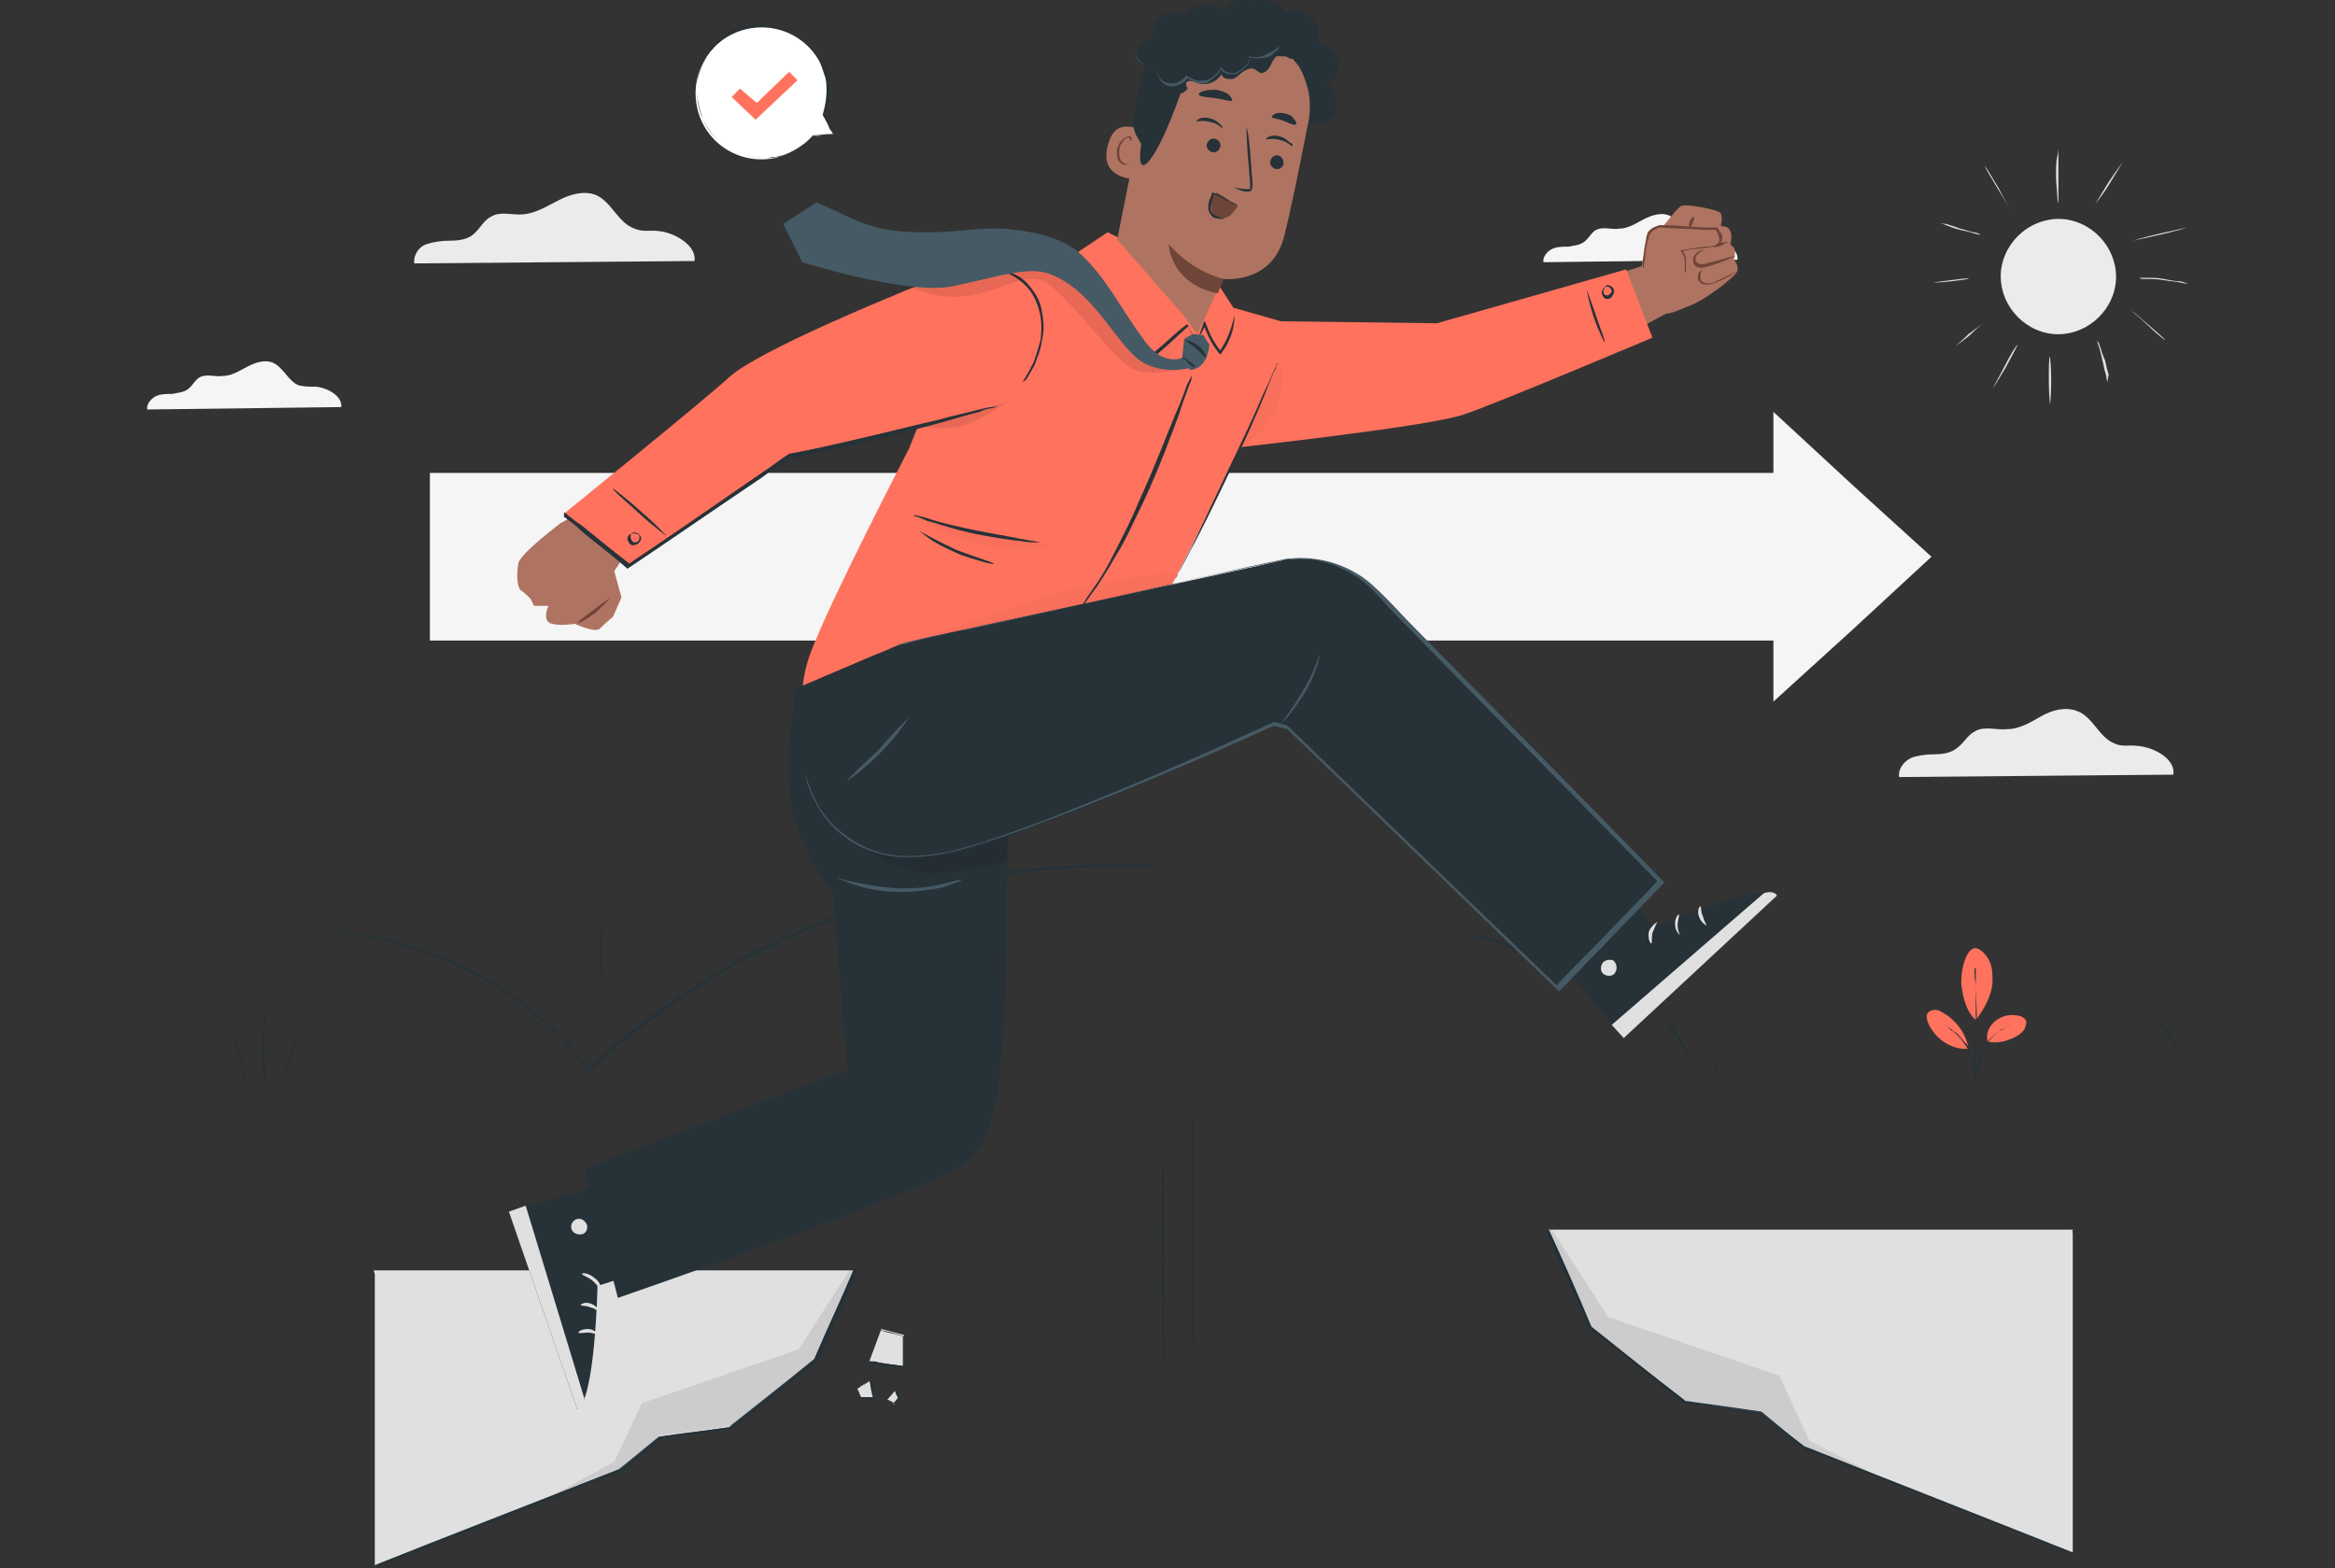 <?xml version="1.0" encoding="utf-8"?>
<!-- Generator: Adobe Illustrator 25.2.0, SVG Export Plug-In . SVG Version: 6.00 Build 0)  -->
<svg version="1.1" id="Layer_1" xmlns="http://www.w3.org/2000/svg" xmlns:xlink="http://www.w3.org/1999/xlink" x="0px" y="0px"
	 viewBox="0 0 195 131" style="enable-background:new 0 0 195 131;" xml:space="preserve">
<rect x="0" y="0" width="195" height="131" fill="#333333" stroke="none"/>
<style type="text/css">
	.st0{clip-path:url(#SVGID_2_);}
	.st1{fill:#EBEBEB;}
	.st2{fill:#E0E0E0;}
	.st3{fill:#F5F5F5;}
	.st4{fill:#263238;}
	.st5{opacity:0.3;}
	.st6{opacity:0.3;enable-background:new    ;}
	.st7{opacity:0.3;fill:#FFFFFF;enable-background:new    ;}
	.st8{fill:#FF725E;}
	.st9{fill:#FFFFFF;}
	.st10{fill:#AE7461;}
	.st11{fill:#6F4439;}
	.st12{fill:#455A64;}
</style>
<g>
	<defs>
		<rect id="SVGID_1_" width="195" height="130.7"/>
	</defs>
	<clipPath id="SVGID_2_">
		<use xlink:href="#SVGID_1_"  style="overflow:visible;"/>
	</clipPath>
	<g class="st0">
		<path class="st1" d="M176.5,24.5c0.8-2.5-0.7-5.2-3.2-6c-2.5-0.8-5.2,0.7-6,3.2c-0.8,2.5,0.7,5.2,3.2,6
			C173,28.5,175.7,27,176.5,24.5z"/>
		<path class="st2" d="M171.2,33.8c0,0-0.1-0.9-0.1-2c0-1.1,0-2,0.1-2c0,0,0.1,0.9,0.1,2C171.3,33,171.2,33.8,171.2,33.8z"/>
		<path class="st2" d="M168.5,28.8c0,0-0.4,0.8-1,1.9c-0.6,1-1.1,1.8-1.1,1.8c0,0,0.4-0.8,1-1.9C167.9,29.6,168.4,28.8,168.5,28.8z"
			/>
		<path class="st2" d="M165.6,27c0,0-0.5,0.4-1.1,1c-0.6,0.5-1.2,0.9-1.2,0.9c0,0,0.5-0.4,1.1-1C165.1,27.4,165.6,27,165.6,27z"/>
		<path class="st2" d="M176,31.9c0,0-0.1-0.2-0.1-0.5c-0.1-0.3-0.2-0.7-0.3-1.2c-0.1-0.4-0.2-0.9-0.3-1.2c-0.1-0.3-0.2-0.5-0.1-0.5
			c0,0,0.1,0.2,0.2,0.5c0.1,0.3,0.2,0.7,0.4,1.1c0.1,0.5,0.2,0.9,0.3,1.2C176,31.7,176,31.9,176,31.9z"/>
		<path class="st2" d="M180.8,28.4c0,0-0.7-0.5-1.4-1.2S178,26,178.1,26c0,0,0.6,0.5,1.4,1.2C180.3,27.9,180.9,28.4,180.8,28.4z"/>
		<path class="st2" d="M182.7,23.7c0,0-0.2,0-0.6-0.1c-0.4-0.1-0.8-0.1-1.4-0.2c-0.5-0.1-1-0.1-1.4-0.1c-0.4,0-0.6,0-0.6-0.1
			c0,0,0.2,0,0.6,0c0.4,0,0.9,0,1.4,0.1c0.5,0.1,1,0.2,1.4,0.2C182.5,23.6,182.7,23.7,182.7,23.7z"/>
		<path class="st2" d="M182.7,19c0,0-1,0.3-2.3,0.6c-1.3,0.3-2.3,0.5-2.3,0.5c0,0,1-0.3,2.3-0.6C181.7,19.2,182.7,19,182.7,19z"/>
		<path class="st2" d="M177.3,13.5c0,0-0.5,0.8-1.1,1.8c-0.6,1-1.2,1.7-1.2,1.7c0,0,0.5-0.8,1.1-1.8
			C176.7,14.3,177.3,13.5,177.3,13.5z"/>
		<path class="st2" d="M171.9,12.4c0,0,0,0.3,0,0.7c0,0.4,0,1,0,1.6c0,0.6,0,1.2,0,1.6c0,0.4,0,0.7,0,0.7c0,0-0.1-0.3-0.1-0.7
			c0-0.4-0.1-1-0.1-1.6c0-0.6,0-1.2,0.1-1.6C171.9,12.7,171.9,12.4,171.9,12.4z"/>
		<path class="st2" d="M167.9,17.5c0,0-0.5-0.8-1.1-1.8c-0.6-1-1.1-1.8-1-1.8c0,0,0.5,0.8,1.1,1.8C167.4,16.7,167.9,17.5,167.9,17.5
			z"/>
		<path class="st2" d="M165.4,19.6c0,0-0.2,0-0.5-0.1c-0.3-0.1-0.7-0.2-1.2-0.3s-0.9-0.3-1.2-0.4c-0.3-0.1-0.5-0.2-0.5-0.2
			c0,0,0.2,0.1,0.5,0.1c0.3,0.1,0.7,0.2,1.2,0.4c0.5,0.1,0.9,0.3,1.2,0.3C165.3,19.5,165.4,19.6,165.4,19.6z"/>
		<path class="st2" d="M164.4,23.3c0,0-0.7,0.1-1.5,0.2c-0.9,0.1-1.5,0.1-1.5,0.1c0,0,0.7-0.1,1.5-0.2
			C163.7,23.3,164.4,23.2,164.4,23.3z"/>
		<path class="st1" d="M58,21.8c0.2-1.3-1.7-2.4-3-2.5c-0.7-0.1-1.3,0.1-2-0.2c-1.4-0.5-1.9-2.2-3.2-2.8c-1-0.4-2.1-0.1-3.1,0.4
			c-1,0.5-1.9,1.1-3,1.2c-0.9,0.1-1.9-0.3-2.7,0.2c-0.6,0.3-0.9,1-1.5,1.5c-0.5,0.4-1.2,0.5-1.9,0.5c-0.7,0-1.4,0.1-2,0.3
			s-1.1,0.9-1,1.6L58,21.8z"/>
		<path class="st3" d="M28.5,34c0.1-0.9-1.1-1.6-2.1-1.7c-0.4,0-0.9,0-1.4-0.1c-0.9-0.3-1.3-1.5-2.2-1.9c-0.7-0.3-1.5,0-2.1,0.3
			c-0.6,0.3-1.3,0.8-2.1,0.8c-0.6,0.1-1.3-0.2-1.9,0.1c-0.4,0.2-0.6,0.7-1,1c-0.4,0.3-0.9,0.3-1.3,0.4c-0.5,0-1,0-1.4,0.2
			c-0.4,0.2-0.8,0.7-0.7,1.1L28.5,34z"/>
		<path class="st3" d="M145.1,21.7c0.1-0.9-1.1-1.6-2.1-1.7c-0.4,0-0.9,0-1.4-0.1c-0.9-0.3-1.3-1.5-2.2-1.9c-0.7-0.3-1.5,0-2.1,0.3
			c-0.6,0.3-1.3,0.8-2.1,0.8c-0.6,0.1-1.3-0.2-1.9,0.1c-0.4,0.2-0.6,0.7-1,1c-0.4,0.3-0.9,0.3-1.3,0.4c-0.5,0-1,0-1.4,0.2
			c-0.4,0.2-0.8,0.7-0.7,1.1L145.1,21.7z"/>
		<path class="st1" d="M181.5,64.7c0.2-1.3-1.6-2.3-3-2.4c-0.7-0.1-1.3,0.1-1.9-0.2c-1.3-0.5-1.8-2.2-3.1-2.7c-1-0.4-2.1-0.1-3,0.4
			c-0.9,0.5-1.8,1.1-2.9,1.1c-0.9,0.1-1.9-0.3-2.7,0.2c-0.6,0.3-0.9,1-1.5,1.4c-0.5,0.4-1.2,0.5-1.9,0.5c-0.6,0-1.4,0.1-1.9,0.3
			c-0.6,0.3-1.1,0.9-1,1.6L181.5,64.7z"/>
		<path class="st3" d="M150.6,39.5H35.9v14h114.6V39.5z"/>
		<path class="st3" d="M148.1,46.5V34.4l6.6,6.1l6.6,6l-6.6,6.1l-6.6,6V46.5z"/>
		<path class="st2" d="M173.1,102.7h-43.9l3.6,8.2l7.8,6.2l6.4,0.8l3.6,2.9l22.5,8.9V102.7z"/>
		<path class="st4" d="M173.1,102.7c0,0,0,0.2,0,0.5c0,0.3,0,0.8,0,1.4c0,1.3,0,3.1,0,5.4c0,4.7,0,11.5,0,19.7v0.1l-0.1,0
			c-6.5-2.6-14.2-5.6-22.5-8.8c-1.1-0.9-2.3-1.9-3.6-2.9l0,0c-2.1-0.3-4.2-0.6-6.4-0.9h0h0c-0.1-0.1-0.2-0.1-0.2-0.2
			c-2.6-2.1-5.1-4.1-7.6-6v0c-1.2-2.8-2.5-5.5-3.6-8.2l0-0.1h0.1c12.8,0,23.8,0,31.6,0c3.9,0,7,0,9.1,0c1.1,0,1.9,0,2.4,0
			c0.3,0,0.5,0,0.6,0C173,102.7,173.1,102.7,173.1,102.7s-0.1,0-0.2,0c-0.1,0-0.4,0-0.6,0c-0.5,0-1.4,0-2.4,0c-2.1,0-5.2,0-9.1,0
			c-7.8,0-18.8,0-31.5,0l0-0.1c1.2,2.6,2.4,5.3,3.6,8.2l0,0c2.5,2,5,4,7.6,6c0.1,0.1,0.2,0.1,0.2,0.2l0,0c2.2,0.3,4.4,0.6,6.4,0.9h0
			h0c1.2,1,2.4,2,3.6,2.9h0c8.3,3.3,16,6.3,22.5,8.9l-0.1,0c0-8.2,0-14.9,0-19.6c0-2.4,0-4.2,0-5.4c0-0.6,0-1.1,0-1.4
			C173.1,102.9,173.1,102.7,173.1,102.7z"/>
		<g class="st5">
			<path class="st6" d="M129.6,102.7l4.7,7.3l14.3,4.9l2.5,5.4l5.7,3l-5.7-2.2l-4.1-3.2l-6.4-0.8l-7.8-6.2l-3.6-8.2"/>
			<path class="st7" d="M156.8,123.4l-5.7-2.3L147,118l-6.4-0.9l-7.8-6.2l-3.6-8.2l3.6,8.2l7.8,6.2l6.4,0.8l4.1,3.2L156.8,123.4
				l-5.7-3l-2.5-5.3l-14.3-4.9l-4.7-7.3v0l4.7,7.3l14.3,4.9l2.5,5.4L156.8,123.4L156.8,123.4z"/>
		</g>
		<path class="st2" d="M72.6,113.7l1-2.7l1.9,0.5v2.6L72.6,113.7z"/>
		<path class="st4" d="M72.6,113.7c0,0,0.1,0,0.2,0c0.2,0,0.4,0,0.6,0.1c0.5,0.1,1.2,0.2,2.1,0.3l-0.1,0c0-0.7,0-1.4,0-2.2
			c0-0.1,0-0.2,0-0.4l0,0.1c-0.7-0.2-1.3-0.3-1.9-0.5l0.1,0c-0.3,0.8-0.5,1.4-0.7,1.9c-0.1,0.2-0.2,0.4-0.2,0.5
			C72.6,113.6,72.6,113.7,72.6,113.7c0,0,0-0.1,0.1-0.2c0-0.1,0.1-0.3,0.2-0.5c0.2-0.5,0.4-1.1,0.7-1.9l0,0h0
			c0.6,0.1,1.2,0.3,1.9,0.5h0v0c0,0.1,0,0.2,0,0.4c0,0.8,0,1.6,0,2.2v0.1h-0.1c-0.9-0.1-1.6-0.2-2.1-0.3c-0.2,0-0.4-0.1-0.6-0.1
			C72.7,113.7,72.6,113.7,72.6,113.7z"/>
		<path class="st2" d="M71.6,116l1.1-0.8l0.3,1.5h-1.1L71.6,116z"/>
		<path class="st4" d="M71.6,116c0,0,0,0.1,0.1,0.2c0,0.1,0.1,0.3,0.2,0.5l0,0c0.3,0,0.7,0,1.1,0l-0.1,0.1c0-0.2-0.1-0.3-0.1-0.5
			c-0.1-0.3-0.1-0.7-0.2-1l0.1,0c-0.3,0.2-0.6,0.4-0.8,0.5C71.7,115.9,71.6,116,71.6,116s0.1-0.1,0.3-0.2c0.2-0.1,0.4-0.4,0.8-0.6
			l0.1,0l0,0.1c0.1,0.3,0.1,0.6,0.2,1c0,0.2,0.1,0.3,0.1,0.5l0,0.1h-0.1c-0.4,0-0.8,0-1.1,0h0v0c-0.1-0.2-0.1-0.4-0.2-0.5
			C71.6,116.1,71.6,116,71.6,116z"/>
		<path class="st2" d="M74.1,116.9l0.7-0.8l0.3,0.7l-0.4,0.5L74.1,116.9z"/>
		<path class="st4" d="M74.1,116.9c0,0,0.3,0.1,0.6,0.3h-0.1c0.1-0.1,0.3-0.3,0.4-0.5v0.1c0-0.1-0.1-0.2-0.1-0.2
			c-0.1-0.2-0.1-0.3-0.2-0.5l0.1,0C74.4,116.6,74.1,116.9,74.1,116.9s0.3-0.3,0.7-0.8l0.1-0.1l0,0.1c0.1,0.1,0.1,0.3,0.2,0.5
			c0,0.1,0.1,0.2,0.1,0.2l0,0l0,0c-0.1,0.2-0.3,0.3-0.4,0.5l0,0l0,0C74.3,117.1,74,116.9,74.1,116.9z"/>
		<path class="st2" d="M31.2,106h40.3l-3.3,7.5l-7.2,5.7l-5.9,0.8l-3.3,2.7l-20.6,8.1V106z"/>
		<path class="st4" d="M31.2,106c0,0,0,0.2,0,0.5c0,0.3,0,0.7,0,1.3c0,1.2,0,2.8,0,5c0,4.3,0,10.5,0,18l-0.1,0
			c6-2.4,13-5.1,20.6-8.1h0c1-0.8,2.2-1.8,3.3-2.7h0h0c1.9-0.3,3.9-0.5,5.9-0.8l0,0c0.1-0.1,0.1-0.1,0.2-0.2
			c2.4-1.9,4.7-3.7,6.9-5.5l0,0c1.1-2.6,2.3-5.1,3.3-7.5l0,0.1c-11.7,0-21.8,0-28.9,0c-3.6,0-6.4,0-8.4,0c-1,0-1.7,0-2.2,0
			c-0.3,0-0.4,0-0.6,0C31.2,106,31.2,106,31.2,106s0.1,0,0.2,0s0.3,0,0.6,0c0.5,0,1.3,0,2.2,0c2,0,4.8,0,8.4,0c7.2,0,17.2,0,29,0
			h0.1l0,0.1c-1.1,2.4-2.2,4.9-3.3,7.5v0c-2.3,1.8-4.6,3.6-6.9,5.5c-0.1,0.1-0.1,0.1-0.2,0.2h0h0c-2,0.3-4,0.5-5.9,0.8l0,0
			c-1.1,0.9-2.2,1.8-3.3,2.7c-7.6,3-14.7,5.8-20.7,8.1l-0.1,0v-0.1c0-7.5,0-13.7,0-18.1c0-2.2,0-3.8,0-5c0-0.6,0-1,0-1.3
			C31.2,106.2,31.2,106,31.2,106z"/>
		<g class="st5">
			<path class="st6" d="M71,106l-4.3,6.7l-13.1,4.5l-2.3,4.9l-5.2,2.8l5.8-2.3l3.2-2.7l5.9-0.8l7.2-5.7l3.3-7.5"/>
			<path class="st7" d="M46.1,124.9l5.2-2.8l2.3-4.9h0l13.1-4.5L71,106h0l-4.3,6.7l-13.1,4.5l-2.3,4.9L46.1,124.9l5.8-2.3l3.2-2.7
				l5.9-0.8l7.2-5.7l3.3-7.5l-3.3,7.5l-7.1,5.7h0l-5.9,0.8l-3.2,2.7L46.1,124.9z"/>
		</g>
		<path class="st4" d="M97.1,115c0,0-0.1-4.3-0.1-9.5s0-9.5,0.1-9.5c0.1,0,0.1,4.3,0.1,9.5C97.2,110.7,97.2,115,97.1,115z"/>
		<path class="st4" d="M99.6,115.2c0,0-0.1-5.3-0.1-11.7c0-6.5,0-11.7,0.1-11.7c0,0,0.1,5.3,0.1,11.7
			C99.7,110,99.6,115.2,99.6,115.2z"/>
		<path class="st4" d="M106.3,73.5c0,0-0.1,0-0.3,0c-0.2,0-0.4-0.1-0.7-0.1c-0.7-0.1-1.6-0.3-2.8-0.5c-0.6-0.1-1.3-0.1-2-0.2
			c-0.4-0.1-0.8-0.1-1.2-0.1c-0.2,0-0.4-0.1-0.6-0.1c-0.2,0-0.4,0-0.7,0c-0.9-0.1-1.8-0.1-2.8-0.1c-0.1,0-0.3,0-0.4,0
			c-0.1,0-0.3,0-0.4,0c-0.3,0-0.5,0-0.8,0c-0.5,0-1.1,0-1.6,0c-4.4,0.1-9.6,0.7-15.2,2.1c-0.3,0.1-0.7,0.2-1.1,0.3
			c-0.3,0.1-0.7,0.2-1.1,0.3c-0.7,0.2-1.4,0.4-2.2,0.7c-0.4,0.1-0.7,0.3-1.1,0.4c-0.4,0.1-0.7,0.3-1.1,0.4s-0.7,0.3-1.1,0.4
			l-0.5,0.2c-0.2,0.1-0.4,0.2-0.5,0.2c-0.7,0.3-1.5,0.6-2.2,1l-0.5,0.2c-0.2,0.1-0.4,0.2-0.5,0.3c-0.4,0.2-0.7,0.4-1.1,0.5
			c-0.7,0.4-1.5,0.7-2.2,1.1c-0.7,0.4-1.4,0.8-2.2,1.3c-3.7,2.3-7.2,4.9-10.1,7.6l-0.1,0.1l-0.1-0.1c-1.6-2.1-3.4-3.8-5.3-5.3
			c-1.9-1.5-3.9-2.6-5.8-3.5c-3.9-1.8-7.7-2.6-10.9-2.8c-3.2-0.2-5.7,0.2-7.4,0.5c-0.4,0.1-0.8,0.2-1.1,0.3
			c-0.3,0.1-0.6,0.2-0.8,0.2s-0.4,0.1-0.5,0.1c-0.1,0-0.2,0.1-0.2,0.1s0.1,0,0.2-0.1c0.1,0,0.3-0.1,0.5-0.2c0.2-0.1,0.5-0.2,0.8-0.2
			s0.7-0.2,1.1-0.3c1.7-0.3,4.2-0.7,7.4-0.5c3.2,0.2,7,0.9,10.9,2.7c2,0.9,4,2.1,5.9,3.5c1.9,1.5,3.7,3.2,5.3,5.3h-0.1
			c2.9-2.7,6.3-5.3,10.1-7.6c0.7-0.4,1.4-0.8,2.2-1.3c0.7-0.4,1.5-0.8,2.2-1.1c0.4-0.2,0.7-0.4,1.1-0.5c0.2-0.1,0.4-0.2,0.5-0.3
			l0.5-0.2c0.7-0.3,1.5-0.7,2.2-1c0.2-0.1,0.4-0.2,0.5-0.2l0.5-0.2c0.4-0.1,0.7-0.3,1.1-0.4c0.4-0.1,0.7-0.3,1.1-0.4
			s0.7-0.3,1.1-0.4c0.7-0.2,1.4-0.4,2.2-0.7c0.4-0.1,0.7-0.2,1.1-0.3c0.4-0.1,0.7-0.2,1.1-0.3c5.6-1.5,10.8-2,15.2-2.1
			c0.5,0,1.1,0,1.6,0c0.3,0,0.5,0,0.8,0c0.1,0,0.3,0,0.4,0s0.3,0,0.4,0c1,0.1,1.9,0.1,2.8,0.2c0.2,0,0.4,0,0.7,0
			c0.2,0,0.4,0.1,0.6,0.1c0.4,0.1,0.8,0.1,1.2,0.1c0.7,0.1,1.4,0.2,2,0.2c1.2,0.2,2.1,0.4,2.8,0.5c0.3,0.1,0.5,0.1,0.7,0.1
			C106.2,73.5,106.3,73.5,106.3,73.5z"/>
		<path class="st4" d="M49.2,82.8c0,0-0.7-0.8-1.5-1.8c-0.8-1-1.4-1.8-1.4-1.9c0,0,0.7,0.8,1.5,1.8C48.6,81.9,49.2,82.8,49.2,82.8z"
			/>
		<path class="st4" d="M134.3,83.6c0,0-0.1,0-0.1-0.1c-0.1-0.1-0.2-0.1-0.3-0.2c-0.3-0.2-0.7-0.5-1.2-0.8c-0.5-0.3-1.1-0.7-1.9-1.2
			c-0.7-0.4-1.5-0.8-2.4-1.2c-0.9-0.4-1.7-0.7-2.5-1c-0.8-0.3-1.5-0.5-2.1-0.7c-0.6-0.2-1.1-0.3-1.4-0.4c-0.2,0-0.3-0.1-0.4-0.1
			c-0.1,0-0.1,0-0.1-0.1c0,0,0.1,0,0.1,0c0.1,0,0.2,0.1,0.4,0.1c0.3,0.1,0.8,0.2,1.5,0.3c0.6,0.2,1.3,0.4,2.1,0.6
			c0.8,0.3,1.6,0.6,2.5,1c0.9,0.4,1.7,0.8,2.4,1.2c0.7,0.4,1.4,0.8,1.9,1.2c0.5,0.4,0.9,0.7,1.2,0.9c0.1,0.1,0.2,0.2,0.3,0.3
			C134.2,83.5,134.3,83.6,134.3,83.6z"/>
		<path class="st4" d="M50.2,82.6c0,0-0.1-1.2-0.1-2.6s0-2.6,0.1-2.6c0,0,0.1,1.2,0.1,2.6C50.2,81.4,50.2,82.6,50.2,82.6z"/>
		<path class="st4" d="M19.1,85.5c0,0,0.1,0.3,0.3,0.7c0.2,0.4,0.4,1,0.6,1.7c0.2,0.7,0.3,1.3,0.4,1.8c0.1,0.5,0.1,0.7,0.1,0.8
			c0,0-0.1-0.3-0.2-0.7c-0.1-0.4-0.2-1.1-0.4-1.8c-0.2-0.7-0.4-1.3-0.5-1.7C19.2,85.8,19.1,85.5,19.1,85.5z"/>
		<path class="st4" d="M22.3,84.4c0,0,0,0.3-0.1,0.9c-0.1,0.5-0.1,1.3-0.1,2.1c0,0.8,0,1.6,0.1,2.1c0,0.5,0.1,0.9,0,0.9
			c0,0,0-0.1-0.1-0.2c0-0.2-0.1-0.4-0.1-0.6c-0.1-0.5-0.1-1.3-0.1-2.1c0-0.8,0.1-1.6,0.1-2.1c0-0.3,0.1-0.5,0.1-0.6
			C22.3,84.5,22.3,84.4,22.3,84.4z"/>
		<path class="st4" d="M26.1,84.9c0,0-0.2,0.3-0.5,0.7c-0.3,0.4-0.7,1.1-1,1.9c-0.3,0.8-0.5,1.5-0.7,2c-0.1,0.5-0.2,0.9-0.2,0.9
			c0,0,0-0.1,0-0.2c0-0.2,0.1-0.4,0.1-0.6c0.1-0.5,0.3-1.3,0.6-2c0.3-0.8,0.7-1.4,1-1.9c0.2-0.2,0.3-0.4,0.4-0.5
			C26.1,85,26.1,84.9,26.1,84.9z"/>
		<path class="st4" d="M138.9,84.9c0,0,0.1,0.1,0.2,0.2c0.1,0.1,0.3,0.3,0.4,0.5c0.4,0.4,0.8,1,1.2,1.8c0.4,0.7,0.8,1.4,0.9,1.9
			c0.1,0.3,0.2,0.5,0.2,0.6c0.1,0.2,0.1,0.2,0.1,0.2c0,0-0.1-0.3-0.4-0.8c-0.2-0.5-0.5-1.2-1-1.9c-0.4-0.7-0.9-1.3-1.2-1.8
			C139.1,85.2,138.9,85,138.9,84.9z"/>
		<path class="st4" d="M143.2,84.7c0,0,0,0.3,0,0.8c0,0.5-0.1,1.2,0,2c0,0.8,0.1,1.5,0.2,2c0.1,0.5,0.1,0.8,0.1,0.8
			s-0.1-0.3-0.2-0.8c-0.1-0.5-0.2-1.2-0.2-2c0-0.8,0-1.5,0.1-2C143.1,85,143.2,84.6,143.2,84.7z"/>
		<path class="st4" d="M146.2,86.4c0,0-0.6,0.8-1.1,1.8s-0.7,2-0.7,2c0,0,0-0.2,0.1-0.6c0.1-0.4,0.2-0.9,0.5-1.4
			c0.3-0.5,0.5-1,0.8-1.3C146,86.6,146.2,86.4,146.2,86.4z"/>
		<path class="st4" d="M180,84.9c0,0,0.1,0.1,0.2,0.2c0.1,0.1,0.3,0.3,0.4,0.5c0.4,0.4,0.8,1,1.2,1.8c0.4,0.7,0.8,1.4,0.9,1.9
			c0.1,0.3,0.2,0.5,0.2,0.6c0.1,0.2,0.1,0.2,0.1,0.2c0,0-0.1-0.3-0.4-0.8c-0.2-0.5-0.5-1.2-1-1.9c-0.4-0.7-0.9-1.3-1.2-1.8
			C180.2,85.2,180,85,180,84.9z"/>
		<path class="st4" d="M184.2,84.7c0,0,0,0.3,0,0.8c0,0.5-0.1,1.2,0,2c0,0.8,0.1,1.5,0.2,2c0.1,0.5,0.1,0.8,0.1,0.8
			s-0.1-0.3-0.2-0.8c-0.1-0.5-0.2-1.2-0.2-2c0-0.8,0-1.5,0.1-2C184.2,85,184.2,84.6,184.2,84.7z"/>
		<path class="st4" d="M187.3,86.4c0,0-0.6,0.8-1.1,1.8c-0.5,1.1-0.7,2-0.7,2c0,0,0-0.2,0.1-0.6c0.1-0.4,0.2-0.9,0.5-1.4
			c0.3-0.5,0.5-1,0.8-1.3C187.1,86.6,187.3,86.4,187.3,86.4z"/>
		<path class="st8" d="M165.1,79.2c0.5,0.2,0.9,0.7,1.1,1.2c0.2,0.5,0.2,1.1,0.2,1.7c-0.1,1.1-0.7,2.2-1.4,3.1
			c-0.9-0.8-1.1-2.2-1.2-2.9C163.7,81.1,164.2,79,165.1,79.2z"/>
		<path class="st8" d="M166,87c-0.2-0.6,0.1-1.3,0.6-1.7c0.5-0.4,1.1-0.6,1.7-0.5c0.3,0,0.6,0.1,0.8,0.3c0.2,0.2,0.1,0.5,0,0.8
			c-0.1,0.2-0.3,0.4-0.6,0.6C167.8,86.9,166.9,87.2,166,87z"/>
		<path class="st4" d="M164.9,90.3c0,0,0-0.1,0-0.2c0-0.2,0.1-0.4,0.1-0.6c0.1-0.5,0.2-1.2,0.6-1.9c0.4-0.7,0.9-1.2,1.4-1.5
			c0.2-0.1,0.4-0.2,0.6-0.3c0.1,0,0.1,0,0.2-0.1c0,0,0.1,0,0.1,0c0,0-0.3,0.1-0.8,0.3c-0.4,0.3-1,0.8-1.3,1.5
			c-0.4,0.7-0.5,1.4-0.6,1.9c-0.1,0.3-0.1,0.5-0.1,0.6C164.9,90.2,164.9,90.3,164.9,90.3z"/>
		<path class="st4" d="M164.9,80.8c0,0,0,0,0,0.1s0,0.2,0,0.3c0,0.2,0,0.6,0.1,1c0,0.9,0.1,2.1,0.1,3.4c0,1.3,0,2.5-0.1,3.4
			c0,0.4,0,0.8-0.1,1c0,0.1,0,0.2,0,0.3c0,0.1,0,0.1,0,0.1s0,0,0-0.1c0-0.1,0-0.2,0-0.3c0-0.3,0-0.6,0-1c0-0.9,0.1-2.1,0.1-3.4
			c0-1.3,0-2.5,0-3.4c0-0.4,0-0.8,0-1c0-0.1,0-0.2,0-0.3C164.9,80.9,164.9,80.8,164.9,80.8z"/>
		<path class="st8" d="M164.4,87.6c-0.2-1.3-1.1-2.5-2.3-3.1c-0.3-0.2-0.7-0.2-1,0c-0.3,0.2-0.2,0.6-0.1,0.9
			C161.6,86.8,163,87.7,164.4,87.6"/>
		<path class="st4" d="M162.3,85.6c0,0,0.1,0,0.2,0.1c0.1,0,0.1,0.1,0.2,0.1c0.1,0.1,0.2,0.1,0.3,0.2s0.2,0.2,0.3,0.2
			c0.1,0.1,0.2,0.2,0.3,0.3c0.2,0.2,0.4,0.5,0.7,0.8c0.2,0.3,0.3,0.7,0.4,1c0.1,0.2,0.1,0.3,0.1,0.4s0.1,0.3,0.1,0.4
			c0,0.1,0,0.2,0,0.3c0,0.1,0,0.2,0,0.3c0,0.1,0,0.2,0,0.2c0,0,0-0.3-0.1-0.8c0-0.1,0-0.3-0.1-0.4c0-0.1-0.1-0.3-0.1-0.4
			c-0.1-0.3-0.2-0.6-0.4-0.9c-0.2-0.3-0.4-0.6-0.6-0.8c-0.1-0.1-0.2-0.2-0.3-0.3c-0.1-0.1-0.2-0.2-0.3-0.2
			C162.6,85.7,162.3,85.6,162.3,85.6z"/>
		<path class="st9" d="M69.6,11.2l-0.8-1.5c0.3-0.9,0.4-2,0.2-3c-0.6-3-3.5-4.9-6.5-4.3c-3,0.6-4.9,3.5-4.3,6.5
			c0.6,3,3.5,4.9,6.5,4.3c1.2-0.3,2.3-0.9,3.1-1.8L69.6,11.2z"/>
		<path class="st4" d="M69.6,11.2c0,0,0,0-0.1,0c-0.1,0-0.2,0-0.3,0c-0.3,0-0.8,0.1-1.3,0.1c0,0,0,0,0,0l0,0
			c-0.5,0.5-1.2,1.2-2.2,1.6c-0.3,0.1-0.5,0.2-0.8,0.2c-0.3,0.1-0.6,0.1-0.9,0.1c-0.6,0-1.3-0.1-2-0.3c-0.7-0.2-1.3-0.6-1.9-1.1
			c-0.6-0.5-1.1-1.2-1.4-1.9c-0.3-0.8-0.5-1.6-0.5-2.5s0.3-1.8,0.8-2.6L59,4.6l0.2-0.3l0.1-0.1L59.4,4l0.2-0.3
			c0.1-0.1,0.2-0.2,0.2-0.2c0.1-0.1,0.2-0.2,0.3-0.2c0.2-0.1,0.3-0.3,0.5-0.4c0.8-0.5,1.6-0.8,2.4-0.8c0.8-0.1,1.6,0,2.4,0.3
			c0.7,0.3,1.4,0.7,1.9,1.2c0.5,0.5,0.9,1,1.2,1.6C68.8,5.4,68.9,5.7,69,6c0.1,0.3,0.2,0.6,0.2,0.8c0.2,1.1-0.1,2-0.3,2.7v0
			c0.2,0.5,0.4,0.9,0.5,1.2c0.1,0.1,0.1,0.2,0.1,0.3C69.6,11.1,69.6,11.2,69.6,11.2s0,0-0.1-0.1c0-0.1-0.1-0.2-0.2-0.3
			c-0.1-0.3-0.3-0.7-0.6-1.2c0,0,0,0,0,0c0.2-0.7,0.4-1.6,0.3-2.7c0-0.3-0.1-0.5-0.2-0.8c-0.1-0.3-0.2-0.6-0.3-0.9
			c-0.3-0.6-0.7-1.1-1.2-1.6c-0.5-0.5-1.2-0.9-1.9-1.1c-0.7-0.3-1.5-0.4-2.3-0.3c-0.8,0.1-1.6,0.4-2.4,0.8c-0.2,0.1-0.4,0.2-0.5,0.4
			c-0.1,0.1-0.2,0.2-0.3,0.2c-0.1,0.1-0.2,0.2-0.2,0.2l-0.2,0.3l-0.1,0.1l-0.1,0.1l-0.2,0.3l-0.2,0.3c-0.5,0.8-0.7,1.6-0.7,2.5
			c0,0.9,0.1,1.7,0.5,2.5c0.3,0.8,0.8,1.4,1.4,1.9c0.6,0.5,1.2,0.9,1.9,1.1c0.7,0.2,1.3,0.3,1.9,0.3c0.3,0,0.6-0.1,0.9-0.1
			c0.3-0.1,0.6-0.1,0.8-0.2c1-0.4,1.7-1,2.2-1.5h0v0l0,0c0.6-0.1,1-0.1,1.3-0.1c0.2,0,0.3,0,0.3,0S69.6,11.2,69.6,11.2z"/>
		<path class="st8" d="M61.1,8.1l0.7-0.7l1.4,1.2L65.9,6l0.7,0.7L63.1,10L61.1,8.1z"/>
		<path class="st10" d="M46.8,43.7c-0.1,0.1-3.2,2.4-3.5,3.3c-0.2,1-0.1,2.1,0.2,2.3c0.3,0.2,0.8,0.7,0.8,0.7l0.3,0.6h1.2
			c0,0-0.6,1.3,0.3,1.5c0.8,0.2,1.9,0,1.9,0s1.7,0.8,2.1,0.4c0.4-0.4,1.1-1,1.1-1l0.7-1.6l-0.6-2.2l1.4-2.1L49,42.5L46.8,43.7z"/>
		<path class="st11" d="M50.9,50c0,0-0.5,0.6-1.2,1.2c-0.8,0.6-1.4,0.9-1.5,0.8c0,0,0.6-0.5,1.3-1C50.3,50.4,50.8,50,50.9,50z"/>
		<path class="st10" d="M132.8,23.6l4.4-1.4l2.3,3.8l-6.3,3.4L132.8,23.6z"/>
		<path class="st10" d="M138.2,19.8c0,0,1.8-2.4,2.2-2.6c0.4-0.2,3.1,0.3,3.3,0.6c0.2,0.4,0,1.1,0,1.1s0.6-0.1,0.8,0.4
			c0.2,0.4,0,1.1,0,1.1s0.4,0.3,0.4,0.6c0,0.4-0.1,0.7-0.1,0.7s0.4,0.4,0.3,0.9c-0.1,0.5-2.8,2.5-3.9,2.9s-2,1-2.7,0.5
			s-1.3-3.6-1.3-3.6L138.2,19.8z"/>
		<path class="st11" d="M144.9,21.4c0,0-1,0.5-2.4,0.9c-0.4,0.1-0.8,0.1-1-0.2c-0.1-0.1-0.1-0.4-0.1-0.5c0-0.1,0.1-0.3,0.2-0.4
			c0.2-0.2,0.4-0.3,0.5-0.3c0.1,0,0.2,0,0.2,0s0,0-0.2,0.1c-0.1,0-0.3,0.2-0.4,0.3c-0.1,0.2-0.2,0.4,0,0.6c0.2,0.2,0.5,0.2,0.8,0.1
			C143.8,21.7,144.9,21.3,144.9,21.4z"/>
		<path class="st11" d="M141.1,19c0,0-0.1-0.2,0-0.5s0.3-0.4,0.4-0.4c0,0,0,0.2-0.1,0.4C141.3,18.8,141.2,19,141.1,19z"/>
		<path class="st10" d="M137.1,22.4c0,0,0.3-2.6,0.5-3c0.2-0.3,0.9-0.5,0.9-0.5l4.9,0.3c0,0,1.1,1.3-0.6,1.5
			c-1.7,0.2-2.3,0.3-2.3,0.3s0.5,0.5,0.2,2s-2.7,1.6-2.7,1.6L137.1,22.4z"/>
		<path class="st11" d="M140.7,22.9c0,0,0-0.2,0-0.5c0-0.2,0-0.4,0-0.6c0-0.2-0.1-0.5-0.3-0.8l-0.1-0.1l0.1,0c0.6-0.1,1.2-0.2,2-0.3
			c0.4,0,0.8,0,1.1-0.3c0.2-0.3,0-0.7-0.2-1.1l0.1,0c-0.4,0-0.8,0-1.1,0c-1.3-0.1-2.6-0.1-3.7-0.2h0c-0.3,0.1-0.5,0.2-0.7,0.4
			c-0.1,0.1-0.1,0.2-0.2,0.3c0,0.1,0,0.3-0.1,0.4c-0.1,0.5-0.2,0.9-0.2,1.2c0,0.3-0.1,0.6-0.1,0.8c0,0.2,0,0.3-0.1,0.3
			c0,0,0-0.1,0-0.3c0-0.2,0-0.5,0.1-0.8c0-0.4,0.1-0.8,0.2-1.3c0-0.1,0-0.3,0.1-0.4c0-0.1,0.1-0.3,0.2-0.4c0.2-0.2,0.5-0.3,0.8-0.4
			c1.1,0,2.3,0.1,3.7,0.2c0.4,0,0.8,0,1.1,0h0l0,0c0.1,0.2,0.3,0.4,0.4,0.6c0.1,0.2,0,0.5-0.1,0.7c-0.4,0.4-0.8,0.3-1.2,0.4
			c-0.8,0.1-1.5,0.1-2,0.3l0-0.1c0.2,0.3,0.3,0.6,0.3,0.8c0,0.3,0,0.5,0,0.7c0,0.2,0,0.3-0.1,0.4C140.7,22.9,140.7,22.9,140.7,22.9z
			"/>
		<path class="st11" d="M145,22.7c0,0-0.8,0.6-2,1c-0.3,0.1-0.7,0.1-0.9,0c-0.1-0.1-0.2-0.2-0.3-0.3c0-0.1,0-0.3,0-0.4
			c0-0.2,0.2-0.4,0.3-0.4c0.1-0.1,0.1-0.1,0.1-0.1c0,0-0.2,0.2-0.2,0.6c0,0.2,0,0.4,0.3,0.5c0.2,0.1,0.5,0.1,0.8,0
			C144.1,23.1,145,22.7,145,22.7z"/>
		<path class="st11" d="M144.4,20.2c0,0-0.3,0.1-0.6,0.3c-0.4,0.1-0.6,0.2-0.7,0.1c0,0,0.2-0.2,0.6-0.3
			C144.1,20.2,144.4,20.2,144.4,20.2z"/>
		<path class="st8" d="M89.8,21.2L82,22.3l-6.1,15.2c0,0-6.5,12.5-8.2,17c-0.9,2.4-0.7,4.4-0.7,4.4l30.9-10.1l5.9-11.7l3.4-10.2
			l-4.2-1.2l-1.1-1.7l-9.4-4.6L89.8,21.2z"/>
		<path class="st8" d="M120,27l-15.7-0.2l-1.2,10.6c0,0,16.5-1.8,19.2-2.8c2.7-0.9,15.7-6.4,15.7-6.4l-2.2-5.7L120,27z"/>
		<path class="st4" d="M134,28.6c0,0-0.5-0.9-0.9-2.1c-0.4-1.2-0.6-2.3-0.6-2.3c0,0,0.4,1,0.8,2.2C133.7,27.6,134.1,28.5,134,28.6z"
			/>
		<path class="st4" d="M134.1,23.9c0,0,0.1-0.2,0.4,0c0.1,0,0.3,0.2,0.3,0.4c0,0.2-0.1,0.4-0.3,0.6c-0.2,0.1-0.5,0.1-0.6-0.1
			c-0.1-0.2-0.2-0.4-0.1-0.5C133.9,24,134.1,23.9,134.1,23.9c0,0-0.1,0.1-0.2,0.4c0,0.1,0,0.2,0.1,0.3c0.1,0.1,0.2,0.1,0.4,0
			c0.1-0.1,0.2-0.2,0.2-0.3c0-0.1-0.1-0.2-0.2-0.3C134.3,23.9,134.1,24,134.1,23.9z"/>
		<path class="st4" d="M89.5,51.7c0,0,0-0.1,0.1-0.2c0.1-0.1,0.2-0.3,0.4-0.5c0.2-0.2,0.4-0.5,0.6-0.8c0.2-0.4,0.5-0.7,0.8-1.2
			c0.6-0.8,1.2-1.9,1.8-3.1c0.6-1.2,1.3-2.5,1.9-4c1.3-2.8,2.3-5.5,3.1-7.4c0.4-0.9,0.7-1.7,0.9-2.3c0.1-0.2,0.2-0.4,0.3-0.6
			c0-0.1,0.1-0.2,0.1-0.2s0,0.1,0,0.2c0,0.2-0.1,0.4-0.2,0.6c-0.2,0.6-0.5,1.3-0.8,2.3c-0.7,1.9-1.7,4.6-3,7.4c-0.7,1.4-1.3,2.8-2,4
			c-0.7,1.2-1.3,2.2-1.9,3.1c-0.3,0.4-0.6,0.8-0.8,1.1c-0.2,0.3-0.4,0.6-0.6,0.8c-0.2,0.2-0.3,0.4-0.4,0.5
			C89.6,51.6,89.6,51.7,89.5,51.7z"/>
		<path class="st4" d="M99.9,28.6c0,0-0.1-0.1-0.2-0.4c-0.1-0.3-0.3-0.6-0.5-1h0.1c-0.7,0.6-1.6,1.5-2.8,2.5l-0.1,0.1l-0.1-0.1
			c-0.5-0.6-1.1-1.2-1.6-1.9c-1.3-1.7-2.4-3.3-3.2-4.5c-0.4-0.5-0.7-1-1-1.3c-0.2-0.3-0.4-0.5-0.4-0.5s0.2,0.1,0.4,0.4
			c0.3,0.3,0.6,0.8,1,1.3c0.8,1.1,1.9,2.7,3.3,4.4c0.5,0.7,1.1,1.3,1.6,1.9h-0.1c1.2-1,2.1-1.9,2.8-2.4l0.1,0l0,0.1
			c0.2,0.4,0.4,0.8,0.5,1.1C99.8,28.4,99.9,28.6,99.9,28.6z"/>
		<path class="st4" d="M106.6,30.3c0,0,0,0.1,0,0.2c0,0.1-0.1,0.4-0.2,0.5c-0.2,0.5-0.5,1.2-0.8,2c-0.7,1.7-1.7,4-3,6.6
			c-1.2,2.5-2.3,4.8-3.2,6.4c-0.4,0.8-0.8,1.5-1,1.9c-0.1,0.2-0.2,0.4-0.3,0.5c-0.1,0.1-0.1,0.2-0.1,0.2c0,0,0-0.1,0.1-0.2
			c0.1-0.1,0.1-0.3,0.3-0.5c0.2-0.5,0.6-1.2,1-2c0.8-1.6,1.9-4,3.1-6.5c1.2-2.5,2.3-4.8,3-6.5c0.4-0.8,0.7-1.5,0.9-2
			c0.1-0.2,0.2-0.4,0.3-0.5C106.6,30.4,106.6,30.3,106.6,30.3z"/>
		<g class="st5">
			<g class="st5">
				<path class="st6" d="M97.9,48c-0.3-0.2-0.6-0.2-1-0.1c-7.8,1-12.2,2.7-19.6,5.4l20.2-4.3C97.9,48.7,98.2,48.2,97.9,48z"/>
			</g>
		</g>
		<path class="st4" d="M103.1,26.4c0,0,0,0.4-0.1,0.9c-0.1,0.6-0.4,1.4-1,2.2l-0.1,0.1l-0.1-0.1c-0.1-0.1-0.2-0.3-0.3-0.4
			c-0.5-0.7-0.8-1.5-1-2h0.2c-0.4,0.8-0.7,1.3-0.7,1.3c0,0,0.2-0.5,0.5-1.4l0.1-0.2l0.1,0.2c0.2,0.6,0.5,1.3,1,2
			c0.1,0.1,0.2,0.3,0.3,0.4h-0.2C102.9,27.9,103,26.4,103.1,26.4z"/>
		<g class="st5">
			<g class="st5">
				<path class="st6" d="M103.5,37.4c1.3-0.7,2.3-1.7,3-3.1c0.6-1.3,0.8-2.8,0.4-4.2c-1.3,2.3-2.5,4.7-3.5,7.2"/>
			</g>
		</g>
		<g class="st5">
			<g class="st5">
				<path class="st6" d="M90.6,21.8c1.5,3.4,3.4,6.5,5.7,9.3c1-0.8,1.9-1.8,2.7-2.8c0.4,0.3,0.7,0.6,1,0.8c-0.2-0.5-0.4-1.1-0.5-1.6
					c0-0.1-0.1-0.2-0.2-0.2s-0.1,0-0.2,0.1c-0.9,0.7-1.8,1.4-2.7,2.1c-2.2-2.4-4.2-5-5.9-7.7"/>
			</g>
		</g>
		<path class="st4" d="M83,47.1c0,0-0.4,0-1-0.2c-0.6-0.2-1.5-0.4-2.3-0.8c-0.9-0.4-1.7-0.8-2.2-1.2c-0.5-0.4-0.8-0.6-0.8-0.6
			c0,0,1.4,0.8,3.1,1.6C81.6,46.6,83.1,47,83,47.1z"/>
		<path class="st4" d="M86.9,45.3c0,0-0.1,0-0.4,0c-0.3,0-0.7,0-1.2-0.1c-1-0.1-2.3-0.3-3.8-0.6c-1.5-0.3-2.7-0.7-3.7-1
			c-0.5-0.1-0.8-0.3-1.1-0.4c-0.3-0.1-0.4-0.1-0.4-0.2c0,0,0.6,0.1,1.5,0.4c0.9,0.3,2.3,0.6,3.7,0.9c1.5,0.3,2.8,0.5,3.7,0.7
			C86.4,45.2,86.9,45.3,86.9,45.3z"/>
		<g class="st5">
			<g class="st5">
				<path class="st6" d="M76.8,43.3c3.2,2.2,7.4,3,11.2,2.2C84.3,45.2,80.3,44.3,76.8,43.3"/>
			</g>
		</g>
		<path class="st8" d="M83.4,22.4c-2.1-0.7-8.8,2.3-8.8,2.3s-11.3,4.6-13.7,6.8c-2.3,2.1-13.8,11.4-13.8,11.4l5.4,4.4L65.9,38
			l16.4-3.8c0,0,1.8-0.6,3.9-4C88.3,26.8,85.5,23.1,83.4,22.4z"/>
		<path class="st4" d="M85.4,31.9c0,0,0.4-0.6,0.9-1.6c0.2-0.5,0.4-1.2,0.6-1.9c0.1-0.8,0.1-1.6-0.1-2.4s-0.6-1.6-1.1-2.1
			c-0.5-0.5-1.1-0.9-1.6-1.1c-1.1-0.4-1.8-0.2-1.8-0.3c0,0,0,0,0.1,0c0.1,0,0.2,0,0.4,0c0.3,0,0.8,0,1.4,0.2
			c0.6,0.2,1.2,0.5,1.7,1.1s1,1.3,1.1,2.2c0.2,0.9,0.2,1.7,0,2.5c-0.1,0.8-0.4,1.4-0.6,2c-0.3,0.5-0.5,0.9-0.7,1.2
			C85.6,31.8,85.4,31.9,85.4,31.9z"/>
		<g class="st5">
			<path class="st6" d="M76.6,35.6c0,0,2.5,0.5,4.3-0.2c1.8-0.8,3.2-1.8,3.2-1.8L76.6,35.6z"/>
		</g>
		<path class="st4" d="M52.7,44.6c0,0,0.1-0.2,0.4-0.1c0.1,0,0.3,0.1,0.4,0.3c0.1,0.2,0,0.4-0.2,0.6c-0.2,0.1-0.4,0.2-0.6,0.1
			c-0.2-0.1-0.2-0.3-0.3-0.4C52.4,44.7,52.6,44.6,52.7,44.6c0,0-0.1,0.2,0,0.4c0,0.1,0.1,0.2,0.2,0.3c0.1,0,0.3,0,0.4-0.1
			c0.1-0.1,0.1-0.2,0.1-0.4c0-0.1-0.1-0.2-0.2-0.2C52.8,44.5,52.7,44.6,52.7,44.6z"/>
		<path class="st4" d="M55.7,44.8c0,0-1.1-0.8-2.3-1.9c-1.2-1.1-2.3-2-2.2-2.1c0,0,1.1,0.8,2.3,1.9C54.8,43.8,55.7,44.8,55.7,44.8z"
			/>
		<path class="st4" d="M47.1,42.8C47.1,42.8,47.2,42.8,47.1,42.8c0.2,0.1,0.3,0.2,0.4,0.3c0.3,0.2,0.6,0.5,1.1,0.8
			c1,0.8,2.3,1.9,4,3.2h-0.1c3-2,6.9-4.7,11.1-7.6c0.8-0.5,1.5-1.1,2.3-1.6h0c4.9-0.9,9.2-2.1,12.3-2.8c1.5-0.4,2.8-0.7,3.6-0.9
			c0.4-0.1,0.8-0.2,1-0.2c0.2,0,0.4-0.1,0.4,0c0,0-0.1,0-0.4,0.1c-0.2,0-0.6,0.1-1,0.3c-0.9,0.2-2.1,0.6-3.6,1
			c-3.1,0.8-7.3,2-12.3,2.9h0c-0.8,0.5-1.5,1-2.3,1.6c-4.3,2.9-8.2,5.6-11.2,7.6l0,0l0,0c-1.6-1.4-3-2.4-3.9-3.2
			c-0.4-0.4-0.8-0.7-1.1-0.9c-0.1-0.1-0.2-0.2-0.3-0.2C47.1,42.9,47.1,42.8,47.1,42.8z"/>
		<g class="st5">
			<path class="st6" d="M76.1,24c0,0,2.1,1.1,4.8,0.7c2.7-0.4,4.7-2,6.3-1.2c1.6,0.8,5.2,5.7,6.9,7c1.7,1.4,5.7,0,5.7,0h-2.4
				L93.9,28c0,0-2.9-6.3-5.1-6.5c-2.2-0.2-7.2,0-7.2,0L76.1,24z"/>
		</g>
		<path class="st12" d="M99.3,29.4c-0.2,0.6-1.4,0.8-2.2,0.4c-0.6-0.2-1.3-1-1.7-1.6c-1.8-2.4-3.1-5.2-5.4-7.2
			c-1.6-1.3-4-1.7-6.1-1.9c-2.1-0.1-4.2,0.3-6.3,0.3c-5,0-5.5-0.8-9.4-2.5l-2.8,1.8l1.6,3.2c0,0,8.9,2.8,12.6,2
			c3.8-0.8,6.3-1.7,8.1-1c4,1.5,5.8,6.7,8.2,7.6c2.2,0.9,4.2,0,4.2,0L99.3,29.4z"/>
		<path class="st12" d="M98.7,30.1l0.2-1.8l0.7-0.4l0.9,0.1l0.5,0.8c0,0-0.1,2-1.6,2.1L98.7,30.1z"/>
		<path class="st4" d="M99.8,30.7c0,0-0.3-0.1-0.6-0.4C99.1,30.1,99,30,98.9,30c-0.1,0-0.2-0.1-0.2-0.1c0,0,0.1-0.1,0.2,0
			c0.1,0,0.3,0.1,0.4,0.3C99.7,30.4,99.9,30.7,99.8,30.7z"/>
		<path class="st4" d="M100.7,29.9c0,0-0.4-0.4-0.8-0.8c-0.5-0.4-0.9-0.6-0.9-0.7c0,0,0.6,0.1,1.1,0.5
			C100.6,29.3,100.8,29.9,100.7,29.9z"/>
		<path class="st4" d="M110.8,7.1c0.7-0.4,1-1.2,0.9-2c-0.2-0.8-0.8-1.4-1.6-1.5c0.2-0.8-0.1-1.6-0.6-2.1c-0.5-0.5-1.4-0.8-2.1-0.5
			c-0.6-0.9-1.9-1.3-2.9-0.9c-0.7-0.3-1.5-0.2-2,0.4c-0.5,0.5-0.6,1.4-0.2,2.1l7,7.6c0.8,0.3,1.8,0,2.2-0.8
			C111.7,8.7,111.5,7.6,110.8,7.1z"/>
		<path class="st10" d="M104,1.9l-0.4-0.1c-4.1-0.9-7.1,2.1-7.9,6.2L93.3,20l5.5,6.3l1.2,1.6l2.1-4.6c0,0,4,0.5,5.1-3.4
			c0.5-1.9,1.3-5.8,2-9.4C110.1,6.7,107.7,2.9,104,1.9z"/>
		<path class="st11" d="M102.2,23.3c0,0-2.5-0.5-4.6-2.9c0,0,0.1,3.3,4.1,4.1L102.2,23.3z"/>
		<path class="st4" d="M107.2,13.7c-0.1,0.3-0.4,0.5-0.7,0.4c-0.3-0.1-0.5-0.4-0.4-0.7c0.1-0.3,0.4-0.5,0.7-0.4
			C107.1,13.1,107.2,13.4,107.2,13.7z"/>
		<path class="st4" d="M107.9,12.2c-0.1,0-0.4-0.4-1-0.5c-0.6-0.2-1.1,0-1.2-0.1c0,0,0.1-0.1,0.3-0.2c0.2-0.1,0.6-0.1,0.9,0
			c0.4,0.1,0.6,0.3,0.8,0.5C108,12,108,12.2,107.9,12.2z"/>
		<path class="st4" d="M101.9,12.3c-0.1,0.3-0.4,0.5-0.7,0.4c-0.3-0.1-0.5-0.4-0.4-0.7c0.1-0.3,0.4-0.5,0.7-0.4
			C101.8,11.7,102,12,101.9,12.3z"/>
		<path class="st4" d="M102.1,10.7c-0.1,0-0.4-0.4-1-0.5c-0.6-0.2-1.1,0-1.2-0.1c0,0,0.1-0.1,0.3-0.2c0.2-0.1,0.6-0.1,0.9,0
			c0.4,0.1,0.6,0.3,0.8,0.5C102.1,10.5,102.1,10.7,102.1,10.7z"/>
		<path class="st4" d="M103,15.7c0,0,0.4,0,1,0.1c0.2,0,0.3,0,0.4,0c0-0.1,0-0.3,0-0.5c0-0.4-0.1-0.8-0.1-1.3
			c-0.2-1.8-0.2-3.3-0.2-3.3c0.1,0,0.3,1.5,0.4,3.3c0,0.4,0.1,0.9,0.1,1.3c0,0.2,0,0.4-0.1,0.6c-0.1,0.1-0.2,0.1-0.3,0.1
			c-0.1,0-0.2,0-0.3,0C103.4,15.8,103,15.7,103,15.7z"/>
		<path class="st4" d="M102.9,8.4c-0.1,0.1-0.7-0.1-1.4-0.2c-0.7-0.1-1.3-0.1-1.4-0.3c0-0.1,0.1-0.2,0.4-0.3
			c0.3-0.1,0.7-0.1,1.1-0.1c0.4,0.1,0.8,0.2,1,0.4C102.9,8.2,102.9,8.3,102.9,8.4z"/>
		<path class="st4" d="M108.2,10.4c-0.1,0.1-0.5-0.1-1-0.3c-0.5-0.2-0.9-0.2-1-0.3c0-0.1,0.1-0.2,0.3-0.3c0.2-0.1,0.5-0.1,0.9,0
			c0.4,0.1,0.6,0.3,0.7,0.5C108.3,10.2,108.3,10.3,108.2,10.4z"/>
		<path class="st10" d="M95.3,11.9c0.1-0.6-0.2-1.2-0.8-1.3c-0.8-0.1-1.6,0-2,1.6c-0.7,2.7,2.2,2.8,2.2,2.7
			C94.7,14.8,95.1,13.1,95.3,11.9z"/>
		<path class="st11" d="M94.3,13.7c0,0,0,0-0.1,0c-0.1,0-0.2,0-0.4-0.1c-0.3-0.2-0.4-0.7-0.3-1.2c0-0.3,0.2-0.4,0.3-0.6
			c0.1-0.2,0.3-0.3,0.4-0.3c0.1,0,0.2,0.1,0.2,0.2c0,0.1,0,0.1,0,0.1s0.1,0,0.1-0.1c0,0,0-0.1,0-0.2c0-0.1-0.1-0.1-0.2-0.1
			c-0.2,0-0.4,0.1-0.6,0.3c-0.2,0.2-0.3,0.4-0.4,0.7c-0.1,0.5,0,1.1,0.4,1.3c0.2,0.1,0.4,0.1,0.4,0C94.3,13.8,94.3,13.7,94.3,13.7z"
			/>
		<path class="st4" d="M108.7,4.4c0-0.1,0-0.1,0-0.2c-0.2-0.5-0.6-0.9-1.1-1.1c-0.3-0.3-0.5-0.4-0.8-0.6c-0.2-0.7-0.8-1.4-1.4-1.6
			c-0.8-0.3-1.8-0.1-2.4,0.4c-0.1,0-0.2,0-0.4,0c-0.4-0.5-1.1-0.9-1.8-0.9c-0.8,0-1.5,0.3-2,0.9c-0.6-0.4-1.4-0.3-1.9,0.1
			c-0.5,0.4-0.8,1.2-0.7,1.8c-0.5,0.1-1.1,0.5-1.2,1.1c-0.1,0.5,0.2,1.2,0.7,1.2c-0.4,1.2-0.8,2.8-1,4.1c-0.3,1.6,0.6,2.1,0.6,2.5
			c-0.5,3.2,1.1,1.9,3.3-4.3c0.2,0,0.4-0.2,0.6-0.4C99,7.1,99,6.9,99.2,6.8c0.2-0.1,0.4,0,0.7,0.1c0.8,0.3,1.7,0,2.1-0.7
			c0.1,0.4,0.6,0.4,0.9,0.4c0.4-0.1,0.6-0.4,0.9-0.6c0.3-0.2,0.7-0.4,1-0.2c0.2,0.1,0.4,0.3,0.5,0.3c0.4,0,0.6-0.3,0.8-0.6
			c0.1-0.3,0.3-0.6,0.5-0.8c0.2,0,0.4,0,0.7,0c0.1,0,0.3,0.1,0.4,0.2c0,0,0.1,0,0.2,0c0.1,0,0.1,0.1,0.2,0.2c1,0.9,1.4,3.6,1.4,3.6
			C109.9,7.1,109.4,5.6,108.7,4.4z"/>
		<path class="st12" d="M106.8,3.8C106.8,3.8,106.8,3.8,106.8,3.8c0,0.1,0,0.1,0,0.2c0,0.1-0.2,0.3-0.4,0.4
			c-0.2,0.2-0.4,0.4-0.8,0.4c-0.3,0.1-0.8,0.1-1.2,0l0,0c0,0.3-0.1,0.5-0.3,0.7c-0.2,0.2-0.4,0.4-0.6,0.5c-0.1,0.1-0.2,0.2-0.4,0.2
			c-0.1,0-0.3,0-0.4,0c-0.3,0-0.6-0.2-0.8-0.5h0.1c-0.2,0.5-0.7,0.9-1.2,1.2c-0.3,0.1-0.7,0.1-0.9,0c-0.3-0.1-0.6-0.3-0.8-0.4h0.1
			c-0.2,0.3-0.5,0.5-0.8,0.6c-0.3,0.1-0.7,0.2-1,0c-0.6-0.3-0.8-0.9-0.8-1.5l0,0c-0.4,0.1-0.7,0-0.9-0.1c-0.3-0.1-0.4-0.3-0.6-0.4
			C95,5,95,4.9,94.9,4.8c0-0.1,0-0.1,0-0.2c0,0,0,0.2,0.3,0.5c0.1,0.1,0.3,0.3,0.5,0.4c0.3,0.1,0.6,0.2,0.9,0.1h0v0
			c0,0.5,0.2,1.1,0.8,1.3c0.3,0.1,0.6,0.1,0.9,0c0.3-0.1,0.6-0.4,0.8-0.6l0,0l0,0c0.2,0.2,0.5,0.3,0.8,0.4c0.3,0.1,0.6,0,0.9,0
			c0.5-0.2,0.9-0.6,1.2-1.1l0-0.1l0,0.1c0.1,0.3,0.4,0.4,0.7,0.5c0.1,0,0.3,0,0.4,0c0.1,0,0.2-0.1,0.4-0.2c0.2-0.1,0.4-0.3,0.6-0.5
			c0.2-0.2,0.3-0.4,0.2-0.7V4.7l0,0c0.4,0.1,0.8,0.1,1.1,0c0.3-0.1,0.6-0.3,0.8-0.4C106.7,4.1,106.8,3.8,106.8,3.8z"/>
		<path class="st11" d="M101.8,16.2c-0.1,0-0.1-0.1-0.2-0.1c-0.1,0-0.2,0.1-0.3,0.3c-0.2,0.4-0.2,0.9-0.1,1.3c0,0.1,0.2,0.3,0.3,0.4
			c0.5,0.3,1.2,0.1,1.5-0.4l0.4-0.5C103,16.9,102.1,16.4,101.8,16.2z"/>
		<path class="st4" d="M103.3,17.1c0,0-0.3,0-0.6-0.2c-0.4-0.2-0.8-0.5-1.4-0.7l0.1,0c0,0.1-0.1,0.2-0.1,0.3
			c-0.1,0.3-0.2,0.6-0.2,0.9c0,0.3,0.2,0.5,0.4,0.6c0.4,0.2,0.7,0.2,0.7,0.3c0,0-0.3,0-0.8-0.1c-0.2-0.1-0.4-0.4-0.5-0.7
			c0-0.3,0-0.7,0.2-1c0-0.1,0.1-0.2,0.1-0.3l0-0.1l0.1,0c0.7,0.2,1.1,0.5,1.4,0.8C103.2,17,103.4,17.1,103.3,17.1z"/>
		<path class="st4" d="M128.2,77.8l7.4,8.9l12.7-11.9c-1.2-1.2-10.1,2.6-10.1,2.6l-4.1-4.8L128.2,77.8z"/>
		<path class="st2" d="M133.8,80.5c-0.2,0.3-0.1,0.8,0.2,0.9c0.3,0.2,0.8,0.1,0.9-0.2c0.2-0.3,0.1-0.8-0.2-1
			C134.4,80.1,133.9,80.2,133.8,80.5"/>
		<path class="st2" d="M135.6,86.7l-1-1.1l12.7-11c0,0,0.8-0.3,1.1,0.2L135.6,86.7z"/>
		<path class="st2" d="M138.4,77c0,0-0.2,0.4-0.4,0.9c-0.1,0.5,0,0.9-0.1,0.9c-0.1,0-0.3-0.4-0.2-1C137.9,77.3,138.4,77,138.4,77z"
			/>
		<path class="st2" d="M140.2,76.4c0.1,0-0.1,0.4-0.1,0.9c0,0.4,0.2,0.8,0.2,0.8c0,0-0.4-0.3-0.4-0.8
			C139.8,76.7,140.2,76.3,140.2,76.4z"/>
		<path class="st2" d="M142.5,77.3c0,0-0.4-0.2-0.6-0.7s0-0.9,0.1-0.9c0.1,0,0,0.4,0.2,0.8C142.3,76.9,142.5,77.2,142.5,77.3z"/>
		<path class="st2" d="M136.9,75.7c0,0.1-0.4,0.3-0.7,0.6c-0.4,0.4-0.5,0.7-0.6,0.7c-0.1,0,0-0.5,0.4-0.9
			C136.4,75.7,136.9,75.6,136.9,75.7z"/>
		<path class="st2" d="M135.2,74.4c0,0-0.2,0.3-0.6,0.6c-0.2,0.1-0.5,0.3-0.8,0.4c-0.2,0-0.4,0.1-0.5,0.1c-0.1,0-0.2,0-0.4,0
			c-0.1,0-0.3-0.1-0.4-0.3c0-0.2,0-0.3,0.1-0.4c0.1-0.1,0.2-0.1,0.3-0.2c0.2-0.1,0.4-0.2,0.5-0.2c0.4-0.1,0.7-0.2,0.9-0.2
			C134.9,74.3,135.2,74.4,135.2,74.4c0,0.1-0.4,0-0.8,0.1c-0.3,0-0.6,0.1-0.9,0.2c-0.2,0-0.3,0.1-0.5,0.2c-0.2,0.1-0.3,0.2-0.3,0.3
			c0,0,0,0,0.1,0c0,0,0.1,0,0.3,0c0.2,0,0.4-0.1,0.5-0.1c0.3-0.1,0.6-0.2,0.8-0.4C134.9,74.6,135.1,74.4,135.2,74.4z"/>
		<path class="st2" d="M135.2,74.6c0,0-0.4-0.1-0.8-0.4c-0.2-0.2-0.4-0.4-0.6-0.8c-0.1-0.2-0.1-0.4-0.2-0.5c0-0.2-0.1-0.4,0.1-0.7
			c0.1-0.1,0.3-0.1,0.4-0.1c0.1,0,0.2,0.1,0.3,0.2c0.2,0.1,0.3,0.3,0.4,0.4c0.2,0.3,0.3,0.6,0.4,0.9c0,0.6-0.1,0.9-0.2,0.8
			c0,0,0-0.4,0-0.8c0-0.3-0.2-0.5-0.4-0.8c-0.1-0.1-0.2-0.3-0.4-0.4c-0.1-0.1-0.3-0.2-0.4-0.1c0,0-0.1,0.3,0,0.4
			c0,0.2,0.1,0.4,0.2,0.5c0.1,0.3,0.3,0.6,0.5,0.8C134.9,74.4,135.2,74.5,135.2,74.6z"/>
		<path class="st4" d="M53.6,98l-11.1,3.2l5.7,16.5c1.5-0.7,1.7-10.3,1.7-10.3l6-1.9L53.6,98z"/>
		<path class="st2" d="M48.9,102.1c-0.2-0.3-0.6-0.4-0.9-0.2c-0.3,0.2-0.4,0.6-0.2,0.9c0.2,0.3,0.7,0.4,1,0.2S49.1,102.3,48.9,102.1
			"/>
		<path class="st2" d="M42.5,101.2l1.4-0.5l4.9,16.1c0,0-0.1,0.8-0.6,0.9L42.5,101.2z"/>
		<path class="st2" d="M50.1,107.6c-0.1,0-0.3-0.4-0.7-0.7c-0.4-0.3-0.8-0.4-0.8-0.5c0-0.1,0.5-0.1,1,0.3
			C50.2,107.1,50.2,107.6,50.1,107.6z"/>
		<path class="st2" d="M50.1,109.6c-0.1,0-0.3-0.3-0.8-0.4c-0.4-0.2-0.8-0.1-0.8-0.2c0-0.1,0.4-0.3,0.9-0.1
			C49.9,109.1,50.1,109.6,50.1,109.6z"/>
		<path class="st2" d="M48.3,111.3c0-0.1,0.3-0.3,0.8-0.3c0.5,0,0.8,0.4,0.8,0.4c0,0.1-0.4-0.1-0.8-0.1
			C48.7,111.3,48.4,111.4,48.3,111.3z"/>
		<path class="st2" d="M52,106.8c-0.1,0-0.1-0.4-0.3-0.8c-0.2-0.4-0.4-0.8-0.4-0.8c0-0.1,0.4,0.2,0.7,0.7
			C52.3,106.4,52.1,106.8,52,106.8z"/>
		<path class="st2" d="M53.8,105.8c0,0-0.2-0.3-0.3-0.8c0-0.3,0-0.6,0-1c0-0.2,0-0.4,0.1-0.6c0-0.1,0-0.2,0.1-0.3
			c0-0.1,0.3-0.2,0.4-0.2c0.2,0,0.3,0.2,0.3,0.3c0,0.1,0,0.2,0,0.3c0,0.2,0,0.4,0,0.6c0,0.4-0.1,0.7-0.2,0.9
			C54,105.5,53.8,105.8,53.8,105.8c-0.1-0.1,0-0.4,0.2-0.8c0.1-0.3,0.1-0.5,0.2-0.9c0-0.2,0-0.4,0-0.5c0-0.2,0-0.4-0.2-0.4
			c0,0,0,0-0.1,0c0,0,0,0.1-0.1,0.2c0,0.2-0.1,0.4-0.1,0.5c0,0.4,0,0.7,0,0.9C53.8,105.4,53.9,105.7,53.8,105.8z"/>
		<path class="st2" d="M53.7,105.7c0,0,0.2-0.3,0.7-0.5c0.3-0.1,0.6-0.2,0.9-0.2c0.2,0,0.4,0,0.6,0c0.2,0,0.4,0.1,0.6,0.4
			c0,0.2,0,0.4-0.1,0.4c-0.1,0.1-0.2,0.1-0.3,0.2c-0.2,0.1-0.4,0.2-0.6,0.2c-0.4,0.1-0.7,0-1,0c-0.5-0.2-0.8-0.5-0.7-0.5
			c0,0,0.3,0.2,0.8,0.3c0.3,0,0.5,0,0.9,0c0.2,0,0.3-0.1,0.5-0.2c0.2-0.1,0.3-0.2,0.2-0.3c0-0.1-0.2-0.2-0.4-0.2c-0.2,0-0.4,0-0.5,0
			c-0.4,0-0.6,0-0.9,0.1C54,105.6,53.7,105.7,53.7,105.7z"/>
		<path class="st4" d="M66.2,59.7c0,0-1.1,5.3,0.4,9.4c1.5,4.1,2.9,5.2,2.9,5.2l1.3,15.1l-1.3,0.4l-20.7,7.8l2.8,10.8
			c0,0,27.3-9.4,29.3-11.5c2.1-2.1,2.3-4.6,2.8-9.4c0.5-4.8,0.4-21.3,0.4-21.3L73.3,54.6l-6.8,2.9"/>
		<path class="st4" d="M67.4,64c0.3,3.4,3.9,9.6,12.8,7.1c8.9-2.5,26.4-10.6,26.4-10.6l1.2,0.3l22.6,21.8l8.6-8.9l-23.8-24.2
			c-1.9-2-4.7-3.1-7.5-2.8c-0.2,0-0.4,0-0.6,0.1c-1.6,0.4-29,6.3-29,6.3l-2.9,0.7l-8.2,3.5L67.4,64z"/>
		<path class="st12" d="M110.2,54.6c0,0,0,0.4-0.2,1c-0.2,0.6-0.5,1.4-1,2.2c-0.5,0.8-1,1.5-1.4,2c-0.4,0.4-0.7,0.7-0.7,0.7
			c0,0,1-1.2,1.9-2.8C109.8,56.1,110.2,54.6,110.2,54.6z"/>
		<path class="st12" d="M75.9,59.9c0,0-0.2,0.4-0.6,0.9c-0.4,0.6-1,1.3-1.7,2c-0.8,0.8-1.5,1.4-2,1.8s-0.9,0.6-0.9,0.6
			c0,0,0.3-0.3,0.8-0.8s1.2-1.1,1.9-1.8c0.7-0.8,1.3-1.5,1.8-2C75.7,60.2,75.9,59.8,75.9,59.9z"/>
		<path class="st4" d="M69.9,73.3c3.3,1.3,7,1.3,10.3,0.2L69.9,73.3z"/>
		<path class="st12" d="M80.3,73.5c0,0-0.1,0.1-0.4,0.2c-0.3,0.1-0.6,0.2-1.1,0.4c-0.9,0.2-2.3,0.4-3.7,0.4c-1.5,0-2.8-0.3-3.7-0.6
			c-0.4-0.1-0.8-0.3-1.1-0.4c-0.3-0.1-0.4-0.2-0.4-0.2c0,0,0.6,0.2,1.5,0.4c0.9,0.2,2.2,0.4,3.7,0.5c1.5,0,2.7-0.1,3.7-0.4
			C79.7,73.6,80.3,73.4,80.3,73.5z"/>
		<path class="st12" d="M75.1,53.9c0,0,0.1,0,0.4-0.1c0.3,0,0.6-0.2,1.1-0.3c0.5-0.1,1.1-0.3,1.8-0.4c0.7-0.2,1.5-0.4,2.4-0.5
			c3.7-0.8,9-2,15.6-3.5c3.3-0.7,6.9-1.6,10.9-2.4c2-0.3,4.2,0.1,6,1.2c0.9,0.5,1.7,1.3,2.5,2.1s1.5,1.6,2.3,2.4
			c6.4,6.5,13.4,13.6,20.8,21.2l0.1,0.1l-0.1,0.1c-1.6,1.7-3.4,3.5-5.1,5.3c-1.2,1.2-2.3,2.4-3.5,3.6l-0.1,0.1l-0.1-0.1
			c-8.1-7.8-15.7-15.2-22.6-21.8l0,0c-0.4-0.1-0.8-0.2-1.2-0.3h0.1c-6.1,2.8-11.9,5.2-17,7.2c-2.6,1-5,1.9-7.3,2.6
			c-1.2,0.4-2.3,0.7-3.3,0.9c-1.1,0.2-2.1,0.3-3.1,0.3c-2,0-3.8-0.7-5-1.6c-1.3-0.9-2.1-2-2.6-3c-0.5-0.9-0.8-1.8-0.8-2.3
			c-0.1-0.3-0.1-0.5-0.1-0.6c0-0.1,0-0.2,0-0.2s0,0.1,0,0.2c0,0.1,0,0.4,0.1,0.6c0.1,0.5,0.4,1.3,0.9,2.3s1.3,2,2.6,2.9
			c1.2,0.9,3,1.6,5,1.6c1,0,2-0.1,3.1-0.3c1.1-0.2,2.2-0.6,3.3-0.9c2.3-0.8,4.7-1.6,7.3-2.7c5.1-2,10.8-4.5,16.9-7.3h0h0
			c0.4,0.1,0.8,0.2,1.1,0.3h0c6.8,6.6,14.5,14,22.6,21.8h-0.2c1.1-1.2,2.3-2.4,3.5-3.6c1.7-1.8,3.5-3.6,5.1-5.3v0.2
			c-7.4-7.6-14.5-14.7-20.8-21.2c-0.8-0.8-1.6-1.6-2.3-2.4s-1.5-1.6-2.4-2.1c-1.8-1.1-3.9-1.6-5.9-1.2c-3.9,0.8-7.6,1.6-10.9,2.4
			c-6.6,1.4-11.9,2.6-15.7,3.4c-0.9,0.2-1.7,0.4-2.4,0.5c-0.7,0.1-1.3,0.3-1.8,0.4s-0.8,0.2-1.1,0.3C75.3,53.8,75.1,53.9,75.1,53.9z
			"/>
		<g class="st5">
			<path class="st6" d="M72,70.7c0,0,2.8,2.5,6.5,2.2s5.7-1.1,5.7-1.1v-2C84.1,69.9,77.1,73,72,70.7z"/>
		</g>
	</g>
</g>
</svg>
